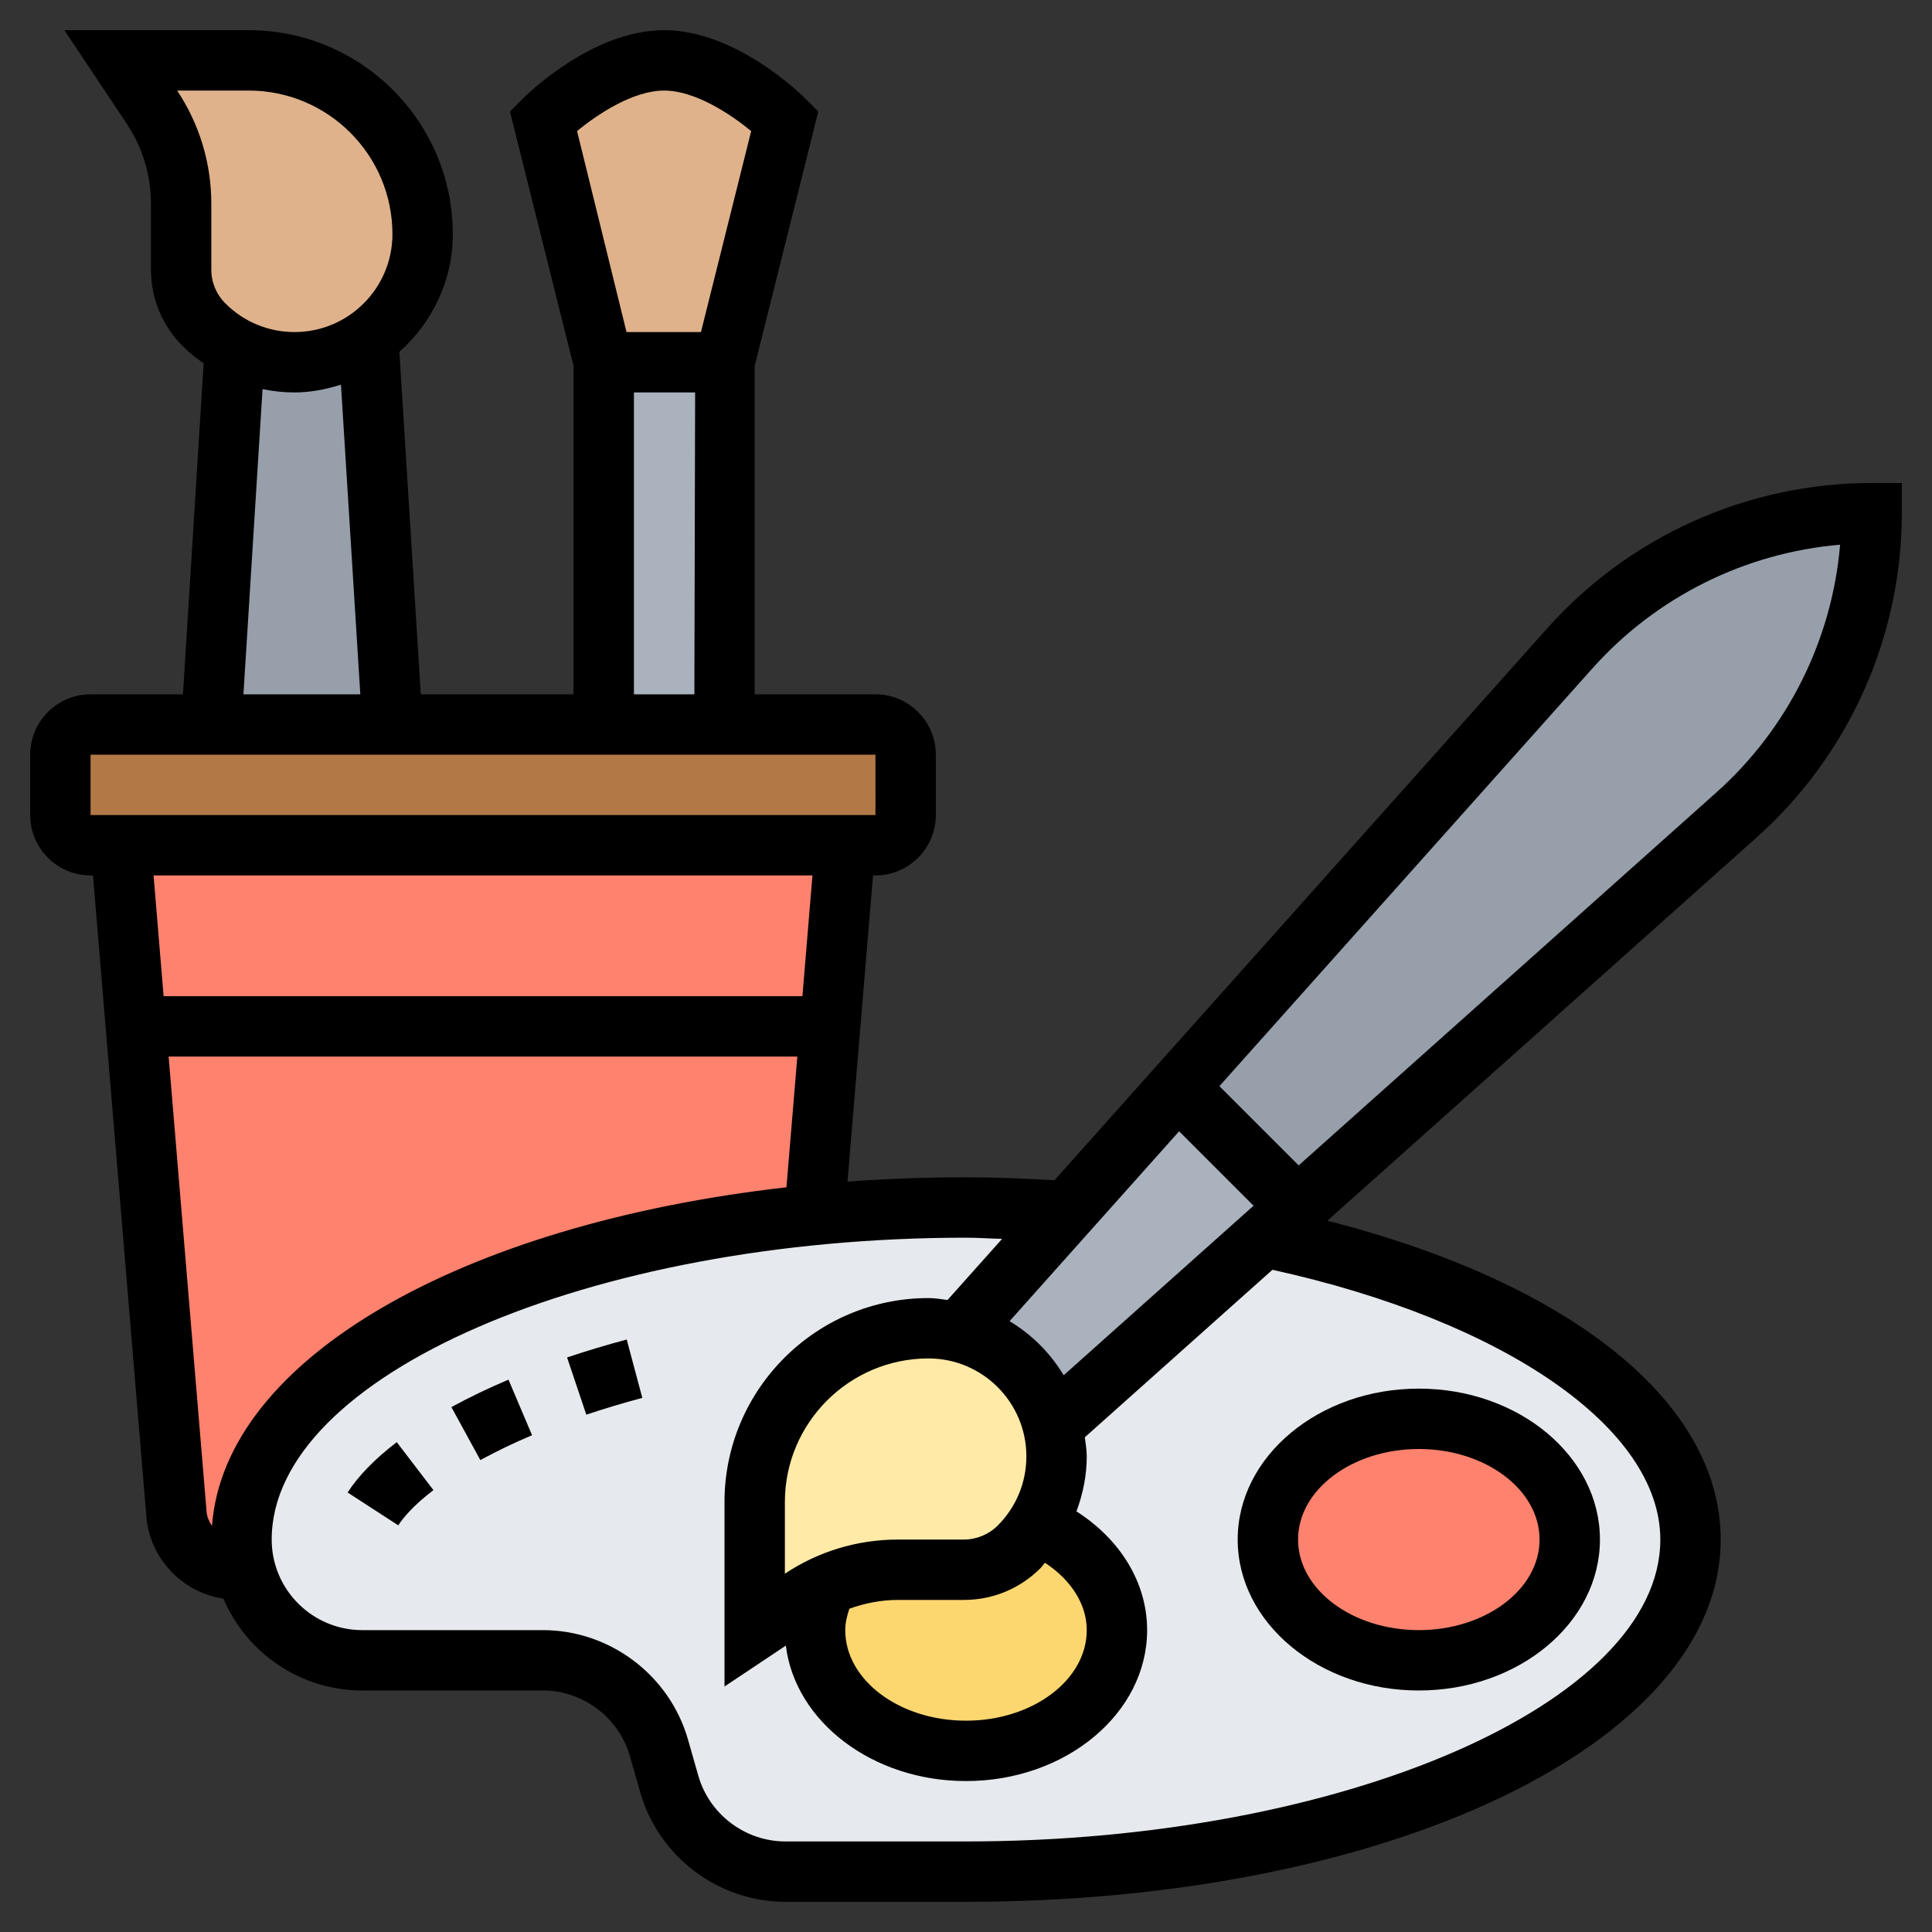 <svg id="Layer_5" enable-background="new 0 0 64 64" height="512" viewBox="0 0 64 64" width="512" xmlns="http://www.w3.org/2000/svg"><rect x="0" y="0" width="64" height="64" fill="#333333" stroke="none"/><g><g><g><path d="m27.5 34-.52 6.24c-10.85 1.06-18.98 5.47-18.98 10.76 0 .35.04.68.13 1h-.29c-1.04 0-1.91-.8-1.99-1.83l-1.35-16.17z" fill="#ff826e"/></g><g><path d="m28 28-.5 6h-23l-.5-6z" fill="#ff826e"/></g><g><path d="m62 17c0 3.82-1.63 7.45-4.48 10l-14.54 12.98-3.96-3.96 12.98-14.54c1.28-1.42 2.82-2.54 4.52-3.31 1.71-.76 3.57-1.17 5.48-1.17z" fill="#969faa"/></g><g><path d="m8.13 52c-.09-.32-.13-.65-.13-1 0-5.29 8.13-9.7 18.98-10.76 1.62-.16 3.3-.24 5.02-.24 1.14 0 2.27.04 3.37.11l-3.59 4.02c-.32-.09-.67-.13-1.02-.13-1.59 0-3.03.64-4.07 1.69-1.05 1.04-1.69 2.48-1.69 4.07v4.24l1.55-1.03c.26-.17.53-.32.81-.45-.23.46-.36.96-.36 1.48 0 2.21 2.24 4 5 4s5-1.79 5-4c0-1.53-1.08-2.84-2.65-3.51.42-.67.65-1.45.65-2.25 0-.35-.04-.7-.13-1.02l7-6.25c8.33 1.73 14.13 5.57 14.13 10.03 0 6.08-10.75 11-24 11h-5.98c-1.79 0-3.36-1.18-3.85-2.9l-.34-1.2c-.49-1.72-2.06-2.9-3.85-2.9h-5.98c-1.86 0-3.43-1.27-3.87-3z" fill="#e6e9ed"/></g><g><ellipse cx="47" cy="51" fill="#ff826e" rx="5" ry="4"/></g><g><path d="m42.98 39.98-1.11.99-7 6.25c-.19-.76-.58-1.44-1.11-1.98-.54-.53-1.22-.92-1.98-1.11l3.59-4.02 3.65-4.09z" fill="#aab2bd"/></g><g><path d="m34.35 50.49c1.57.67 2.65 1.98 2.65 3.51 0 2.21-2.24 4-5 4s-5-1.79-5-4c0-.52.13-1.02.36-1.48.75-.34 1.56-.52 2.38-.52h2.19c.68 0 1.34-.27 1.83-.76.23-.23.43-.48.59-.75z" fill="#fcd770"/></g><g><path d="m34.87 47.22c.09.32.13.67.13 1.02 0 .8-.23 1.58-.65 2.25-.16.27-.36.52-.59.75-.49.49-1.15.76-1.83.76h-2.19c-.82 0-1.63.18-2.38.52-.28.13-.55.28-.81.45l-1.55 1.03v-4.24c0-1.59.64-3.03 1.69-4.07 1.04-1.05 2.48-1.69 4.07-1.69.35 0 .7.04 1.02.13.76.19 1.44.58 1.98 1.11.53.54.92 1.22 1.11 1.98z" fill="#ffeaa7"/></g><g><path d="m30 25v2c0 .55-.45 1-1 1h-1-24-1c-.55 0-1-.45-1-1v-2c0-.55.45-1 1-1h4 6 7 4 5c.55 0 1 .45 1 1z" fill="#b27946"/></g><g><path d="m26 4-2 8h-4l-2-8s2-2 4-2 4 2 4 2z" fill="#dfb28b"/></g><g><path d="m20 12h4v12h-4z" fill="#aab2bd"/></g><g><path d="m7.78 11.51c-.37-.2-.72-.45-1.02-.75-.49-.49-.76-1.15-.76-1.83v-2.19c0-1.13-.34-2.24-.97-3.19l-1.03-1.55h4.24c1.59 0 3.03.64 4.07 1.69 1.05 1.04 1.69 2.48 1.69 4.07 0 1.17-.48 2.23-1.24 3-.17.17-.36.33-.56.46-.69.49-1.53.78-2.44.78-.7 0-1.38-.17-1.98-.49z" fill="#dfb28b"/></g><g><path d="m12.2 11.22.8 12.78h-6l.78-12.49c.6.32 1.28.49 1.98.49.91 0 1.75-.29 2.44-.78z" fill="#969faa"/></g></g><g><path d="m47 56c3.309 0 6-2.243 6-5s-2.691-5-6-5-6 2.243-6 5 2.691 5 6 5zm0-8c2.206 0 4 1.346 4 3s-1.794 3-4 3-4-1.346-4-3 1.794-3 4-3z"/><path d="m14.953 46.612.959 1.755c.523-.287 1.1-.563 1.713-.824l-.781-1.841c-.674.286-1.31.592-1.891.91z"/><path d="m11.515 49.441 1.678 1.088c.162-.25.496-.656 1.165-1.167l-1.215-1.589c-.72.55-1.268 1.112-1.628 1.668z"/><path d="m18.785 44.967.637 1.896c.585-.196 1.204-.383 1.855-.557l-.516-1.933c-.694.186-1.352.384-1.976.594z"/><path d="m62 16c-4.099 0-8.014 1.753-10.742 4.81l-16.327 18.286c-.986-.055-1.972-.096-2.931-.096-1.339 0-2.649.049-3.926.142l.846-10.142h.08c1.103 0 2-.897 2-2v-2c0-1.103-.897-2-2-2h-4v-10.877l2.107-8.43-.4-.4c-.234-.235-2.36-2.293-4.707-2.293s-4.473 2.058-4.707 2.293l-.4.4 2.107 8.43v10.877h-5.061l-.709-11.346c1.078-.96 1.77-2.343 1.77-3.897 0-3.726-3.031-6.757-6.758-6.757h-6.11l2.069 3.104c.523.785.799 1.697.799 2.639v2.186c0 .958.373 1.859 1.05 2.535.215.216.452.4.696.573l-.685 10.963h-3.061c-1.103 0-2 .897-2 2v2c0 1.103.897 2 2 2h.08l1.77 21.249c.116 1.394 1.201 2.505 2.55 2.709.764 1.786 2.538 3.042 4.6 3.042h5.982c1.332 0 2.519.895 2.885 2.176l.342 1.198c.611 2.135 2.588 3.626 4.809 3.626h5.982c14.019 0 25-5.271 25-12 0-4.535-4.943-8.494-13.028-10.563l14.218-12.695c3.057-2.729 4.81-6.644 4.81-10.742v-1zm-26 38c0 1.654-1.794 3-4 3s-4-1.346-4-3c0-.235.056-.472.136-.709.513-.184 1.053-.291 1.607-.291h2.186c.958 0 1.858-.373 2.537-1.051.056-.056.096-.123.149-.181.865.566 1.385 1.376 1.385 2.232zm-2-5.757c0 .866-.337 1.68-.949 2.292-.295.296-.704.465-1.122.465h-2.186c-1.337 0-2.631.391-3.743 1.131v-2.374c0-2.623 2.135-4.757 4.758-4.757 1.788 0 3.242 1.455 3.242 3.243zm-.556-4.478 5.616-6.29 2.466 2.466-6.29 5.616c-.444-.737-1.056-1.349-1.792-1.792zm-11.444-40.765c1.028 0 2.205.783 2.884 1.342l-1.664 6.658h-2.466l-1.638-6.658c.679-.559 1.856-1.342 2.884-1.342zm-1 10h2.027l-.025 10h-2.002zm-15.132-10h2.374c2.623 0 4.758 2.134 4.758 4.757 0 1.788-1.454 3.243-3.242 3.243-.867 0-1.681-.337-2.293-.95-.3-.3-.465-.697-.465-1.121v-2.186c0-1.336-.392-2.63-1.132-3.743zm2.829 9.89c.345.071.7.11 1.061.11.538 0 1.048-.105 1.537-.257l.641 10.257h-3.872zm-5.697 12.11h26l.001 2h-26.001zm23.914 4-.333 4h-21.161l-.333-4zm-19.891 21.547c-.093-.137-.165-.289-.179-.464l-1.258-15.083h20.827l-.361 4.331c-10.761 1.217-18.62 5.683-19.029 11.216zm47.977.453c0 5.42-10.532 10-23 10h-5.982c-1.332 0-2.519-.895-2.885-2.176l-.342-1.198c-.611-2.135-2.588-3.626-4.809-3.626h-5.982c-1.654 0-3-1.346-3-3 0-5.42 10.532-10 23-10 .391 0 .798.03 1.196.039l-1.808 2.025c-.209-.026-.414-.064-.63-.064-3.727 0-6.758 3.031-6.758 6.757v6.111l2.032-1.355c.309 2.517 2.868 4.487 5.968 4.487 3.309 0 6-2.243 6-5 0-1.564-.881-2.999-2.341-3.934.215-.577.341-1.189.341-1.823 0-.216-.038-.421-.064-.631l6.215-5.549c7.703 1.698 12.849 5.256 12.849 8.937zm1.858-24.75-13.838 12.356-2.626-2.626 12.356-13.838c2.116-2.371 5.063-3.832 8.206-4.098-.267 3.143-1.727 6.089-4.098 8.206z"/></g></g></svg>